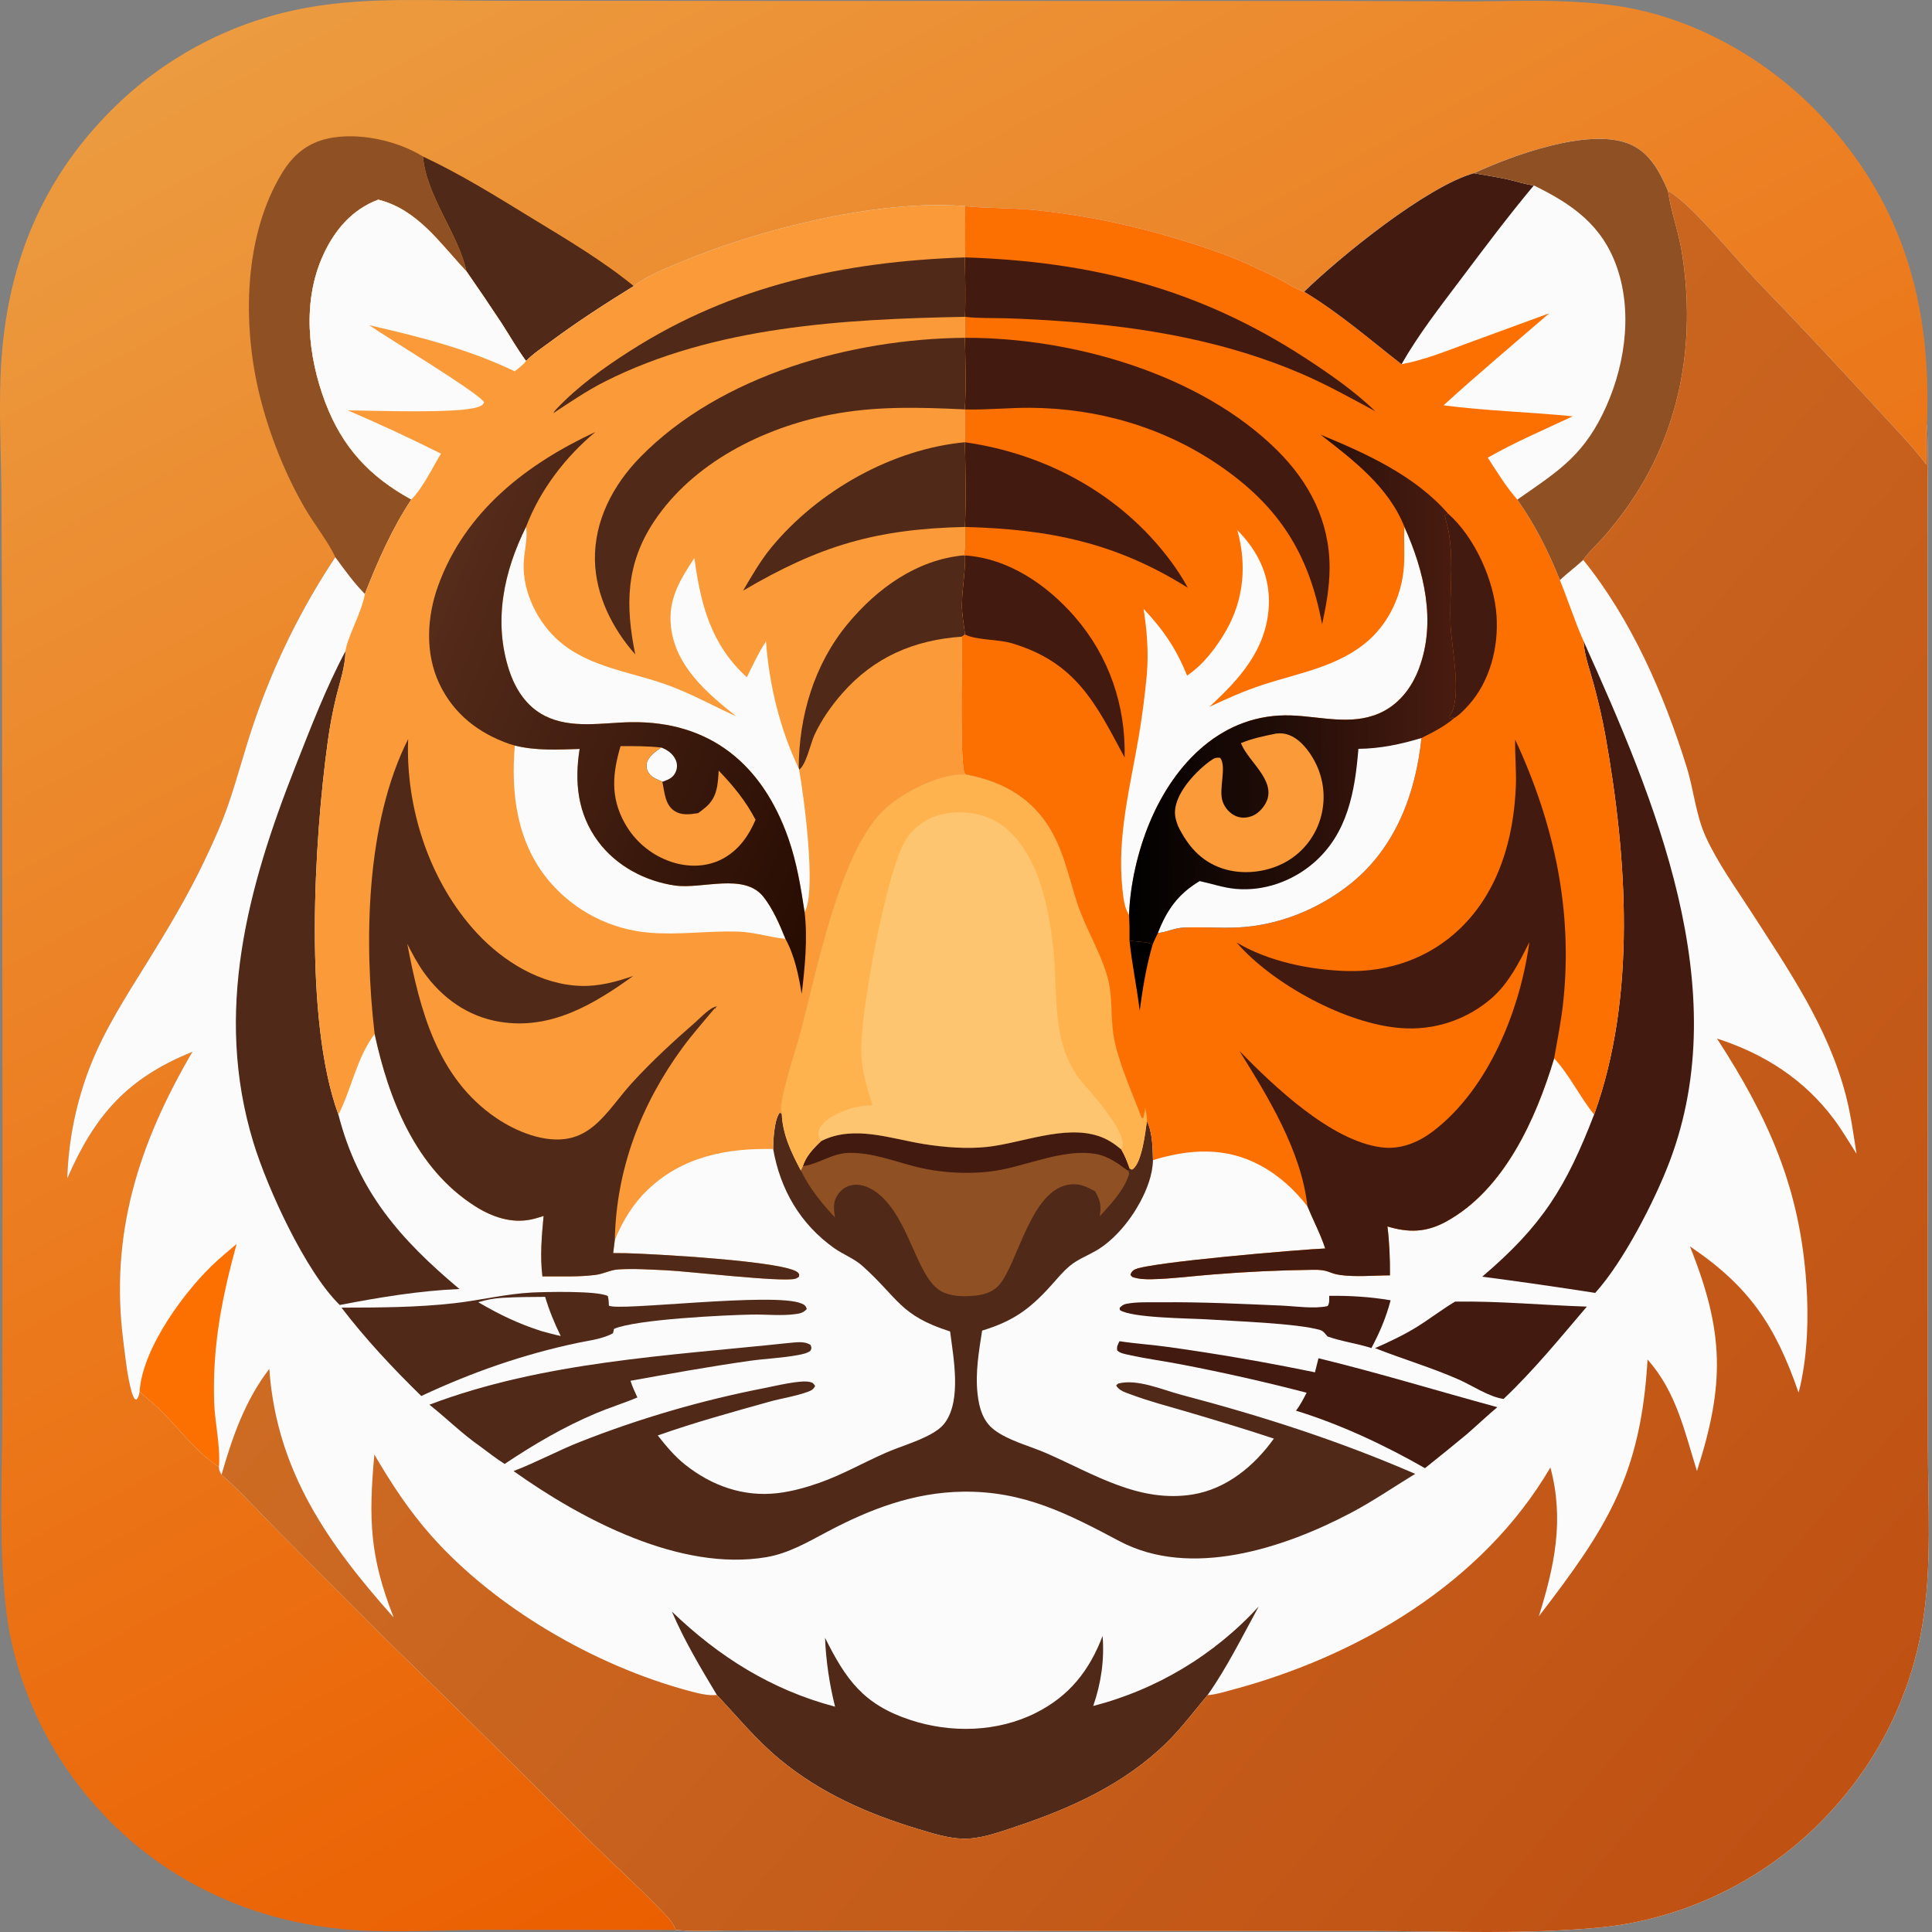 <svg width="96" height="96" viewBox="0 0 96 96" fill="none" xmlns="http://www.w3.org/2000/svg">
<rect x="0" y="0" width="96" height="96" fill="#808080" stroke="none"/>
<path d="M33.579 95.897L23.942 95.889C22.079 95.905 20.203 96 18.341 95.941C13.317 95.779 8.594 93.837 5.129 90.149C4.984 89.996 4.842 89.84 4.702 89.682C4.563 89.524 4.426 89.364 4.292 89.201C4.158 89.038 4.027 88.873 3.898 88.706C3.77 88.539 3.645 88.37 3.522 88.198C3.4 88.026 3.281 87.853 3.164 87.677C3.048 87.501 2.935 87.323 2.824 87.144C2.714 86.964 2.607 86.783 2.503 86.599C2.399 86.416 2.299 86.231 2.201 86.044C2.103 85.857 2.009 85.669 1.918 85.479C1.827 85.288 1.74 85.097 1.655 84.904C1.571 84.71 1.49 84.516 1.412 84.32C1.335 84.124 1.26 83.927 1.19 83.728C1.119 83.53 1.052 83.33 0.988 83.129C0.924 82.928 0.863 82.726 0.807 82.523C0.75 82.321 0.696 82.117 0.646 81.912C0.597 81.707 0.55 81.501 0.508 81.295C-0.116 78.127 0.104 73.708 0.116 70.403L0.124 56.136L0.098 30.603L0.069 24.231C0.043 22.423 -0.039 20.616 0.022 18.807C0.207 13.326 2.046 8.692 6.1 4.928C6.259 4.781 6.421 4.638 6.586 4.497C6.75 4.356 6.917 4.218 7.086 4.083C7.256 3.948 7.427 3.816 7.601 3.687C7.775 3.559 7.952 3.433 8.13 3.31C8.309 3.188 8.489 3.068 8.672 2.952C8.855 2.836 9.039 2.723 9.226 2.613C9.413 2.504 9.601 2.397 9.792 2.294C9.982 2.192 10.175 2.092 10.369 1.996C10.563 1.9 10.758 1.807 10.956 1.718C11.153 1.629 11.352 1.543 11.552 1.461C11.752 1.379 11.954 1.3 12.157 1.225C12.36 1.15 12.565 1.078 12.77 1.011C12.976 0.943 13.183 0.879 13.391 0.818C13.598 0.758 13.807 0.701 14.017 0.648C14.227 0.595 14.438 0.546 14.65 0.5C14.861 0.454 15.074 0.413 15.287 0.375C18.296 -0.165 21.497 0.037 24.546 0.037L38.162 0.045L66.222 0.046L73.23 0.069C74.642 0.066 76.056 0.008 77.468 0.059C78.731 0.105 79.984 0.189 81.225 0.449C84.782 1.194 88.15 3.227 90.607 5.886C94.618 10.229 95.986 15.26 95.75 21.086C95.68 21.745 95.719 22.426 95.726 23.088C94.974 22.098 94.054 21.173 93.216 20.251C91.225 18.079 89.208 15.933 87.163 13.812C86.188 12.786 83.955 10.044 82.88 9.488C82.871 9.465 82.862 9.443 82.852 9.42C82.438 8.467 81.924 7.514 80.894 7.125C78.866 6.36 75.166 7.718 73.242 8.606C70.873 9.278 66.583 12.76 64.804 14.495C64.403 14.387 63.882 14.024 63.495 13.831C62.543 13.358 61.547 12.89 60.544 12.536C57.54 11.478 54.514 10.738 51.34 10.43C50.209 10.32 49.073 10.36 47.94 10.242C43.73 9.889 37.806 11.365 33.906 12.993C33.156 13.306 32.176 13.678 31.538 14.176C31.522 14.188 31.507 14.203 31.492 14.216C30.078 15.089 28.701 15.979 27.364 16.97C26.963 17.267 26.485 17.58 26.139 17.939C25.699 17.346 25.323 16.679 24.921 16.058C24.351 15.194 23.771 14.337 23.18 13.488C21.865 12.103 20.758 10.412 18.797 9.922C17.489 10.411 16.623 11.438 16.054 12.688C15.013 14.976 15.295 17.689 16.161 19.985C17.002 22.215 18.366 23.685 20.441 24.82C19.471 26.284 18.771 27.887 18.129 29.516C17.58 28.957 17.122 28.321 16.66 27.69C16.232 28.335 15.825 28.992 15.44 29.663C15.055 30.335 14.691 31.018 14.351 31.713C14.011 32.408 13.693 33.113 13.399 33.829C13.105 34.545 12.835 35.269 12.588 36.003C12.136 37.326 11.792 38.686 11.334 40.005C10.997 40.975 10.571 41.91 10.128 42.836C9.298 44.573 8.31 46.212 7.297 47.847C6.271 49.502 5.208 51.141 4.49 52.96C4.316 53.405 4.16 53.857 4.025 54.315C3.889 54.774 3.773 55.237 3.677 55.705C3.581 56.174 3.505 56.645 3.449 57.12C3.393 57.595 3.358 58.071 3.344 58.549C4.711 55.404 6.334 53.563 9.563 52.262C6.891 56.829 5.446 61.307 6.128 66.643C6.233 67.463 6.317 68.351 6.537 69.148C6.574 69.282 6.619 69.389 6.686 69.51L6.782 69.545C6.889 69.42 6.903 69.315 6.937 69.159C7.327 69.501 7.742 69.833 8.106 70.203C8.992 71.104 9.802 72.203 10.879 72.89C10.877 73.059 10.927 73.136 11.007 73.279C11.996 74.142 12.883 75.143 13.81 76.075L19.27 81.549C22.631 84.818 25.965 88.114 29.273 91.436C30.381 92.532 31.536 93.574 32.624 94.69C32.958 95.034 33.418 95.437 33.579 95.897Z" fill="url(#paint0_linear_10_56)"/>
<path d="M21.016 7.777C22.886 8.65 24.675 9.768 26.435 10.844C28.164 11.9 29.918 12.933 31.492 14.216C30.078 15.089 28.701 15.979 27.364 16.97C26.963 17.267 26.485 17.58 26.139 17.94C25.699 17.346 25.323 16.679 24.921 16.058C24.351 15.194 23.771 14.337 23.18 13.488C22.791 11.649 21.183 9.744 21.016 7.777Z" fill="#502918"/>
<path d="M16.66 27.69C16.404 27.067 15.605 26.019 15.222 25.373C14.193 23.635 13.38 21.592 12.898 19.63C12.04 16.137 12.094 11.715 14.036 8.563C14.568 7.7 15.268 7.112 16.276 6.887C17.772 6.552 19.731 6.975 21.016 7.777C21.183 9.744 22.791 11.649 23.18 13.488C21.865 12.103 20.758 10.412 18.797 9.922C17.489 10.411 16.623 11.438 16.054 12.688C15.013 14.976 15.295 17.689 16.161 19.985C17.002 22.215 18.366 23.685 20.441 24.82C19.471 26.284 18.771 27.887 18.129 29.516C17.58 28.957 17.122 28.321 16.66 27.69Z" fill="#8F5124"/>
<path d="M73.242 8.606C75.166 7.718 78.866 6.36 80.894 7.126C81.924 7.514 82.438 8.467 82.852 9.42C82.862 9.443 82.871 9.465 82.88 9.488C83.955 10.044 86.188 12.786 87.163 13.812C89.208 15.933 91.225 18.079 93.216 20.252C94.054 21.173 94.974 22.098 95.726 23.088C95.719 22.426 95.68 21.745 95.75 21.086C95.827 22.58 95.782 24.095 95.783 25.591L95.786 33.34L95.79 57.127L95.794 71.63C95.795 74.677 96.022 77.867 95.5 80.876C95.464 81.082 95.424 81.288 95.381 81.493C95.338 81.698 95.291 81.902 95.241 82.105C95.19 82.308 95.136 82.51 95.079 82.712C95.022 82.913 94.961 83.113 94.896 83.312C94.832 83.512 94.764 83.71 94.693 83.907C94.621 84.103 94.546 84.299 94.468 84.493C94.39 84.688 94.309 84.88 94.224 85.072C94.139 85.263 94.051 85.453 93.959 85.641C93.868 85.83 93.773 86.016 93.675 86.201C93.577 86.386 93.475 86.569 93.371 86.751C93.267 86.932 93.159 87.112 93.048 87.29C92.938 87.467 92.824 87.643 92.707 87.817C92.59 87.99 92.47 88.162 92.347 88.332C92.225 88.501 92.099 88.668 91.97 88.834C91.841 88.999 91.71 89.162 91.575 89.322C91.441 89.483 91.304 89.641 91.164 89.797C90.998 89.984 90.828 90.167 90.654 90.347C90.48 90.528 90.303 90.704 90.122 90.877C89.941 91.05 89.756 91.219 89.568 91.384C89.38 91.549 89.189 91.71 88.994 91.867C88.799 92.024 88.601 92.177 88.4 92.326C88.199 92.475 87.995 92.62 87.788 92.76C87.581 92.901 87.371 93.037 87.158 93.169C86.945 93.301 86.73 93.428 86.512 93.551C86.294 93.674 86.074 93.792 85.851 93.906C85.628 94.019 85.403 94.128 85.175 94.233C84.948 94.337 84.718 94.437 84.487 94.532C84.255 94.626 84.022 94.716 83.786 94.802C83.551 94.887 83.314 94.967 83.075 95.042C82.837 95.118 82.597 95.188 82.355 95.253C82.113 95.319 81.871 95.379 81.626 95.434C81.382 95.49 81.137 95.54 80.891 95.585C79.709 95.798 78.517 95.868 77.319 95.927C74.308 96.074 71.233 95.954 68.215 95.952L51.233 95.95L39.27 95.924C38.224 95.918 37.178 95.918 36.131 95.925C35.287 95.933 34.42 95.979 33.579 95.897C33.418 95.437 32.958 95.034 32.624 94.691C31.536 93.574 30.381 92.532 29.273 91.436C25.965 88.114 22.631 84.818 19.27 81.549L13.81 76.075C12.883 75.143 11.996 74.142 11.007 73.279C10.927 73.136 10.877 73.059 10.879 72.89C9.802 72.204 8.992 71.104 8.106 70.203C7.742 69.833 7.327 69.501 6.937 69.159C6.903 69.315 6.889 69.421 6.782 69.545L6.686 69.51C6.619 69.389 6.574 69.282 6.537 69.148C6.317 68.351 6.233 67.463 6.128 66.643C5.446 61.307 6.891 56.829 9.563 52.262C6.334 53.563 4.711 55.404 3.344 58.549C3.358 58.071 3.393 57.595 3.449 57.12C3.505 56.645 3.581 56.174 3.677 55.705C3.773 55.237 3.889 54.774 4.025 54.315C4.16 53.857 4.316 53.405 4.49 52.96C5.208 51.141 6.271 49.502 7.297 47.847C8.31 46.212 9.298 44.573 10.128 42.836C10.571 41.911 10.997 40.976 11.334 40.005C11.792 38.686 12.137 37.326 12.588 36.003C12.835 35.269 13.105 34.545 13.399 33.829C13.693 33.113 14.011 32.408 14.351 31.713C14.692 31.018 15.055 30.335 15.44 29.664C15.825 28.992 16.232 28.335 16.661 27.69C17.122 28.321 17.58 28.957 18.129 29.516C18.771 27.887 19.471 26.284 20.441 24.82C18.366 23.685 17.002 22.215 16.161 19.985C15.295 17.689 15.013 14.976 16.054 12.688C16.623 11.438 17.489 10.411 18.797 9.922C20.758 10.412 21.865 12.103 23.18 13.488C23.771 14.337 24.351 15.194 24.921 16.058C25.323 16.679 25.699 17.346 26.139 17.939C26.485 17.58 26.963 17.267 27.364 16.97C28.701 15.979 30.078 15.089 31.492 14.216C31.507 14.203 31.522 14.188 31.538 14.176C32.176 13.678 33.156 13.306 33.906 12.993C37.806 11.365 43.73 9.889 47.94 10.242C49.073 10.36 50.209 10.32 51.34 10.43C54.514 10.738 57.54 11.478 60.544 12.536C61.547 12.89 62.543 13.358 63.495 13.831C63.882 14.024 64.403 14.387 64.804 14.495C66.583 12.76 70.873 9.278 73.242 8.606Z" fill="#FBFBFB"/>
<path d="M66.047 64.389C67.075 64.377 68.085 64.437 69.099 64.611C68.866 65.485 68.567 66.188 68.145 66.984C67.429 66.754 66.676 66.661 65.961 66.407C65.932 66.371 65.902 66.335 65.872 66.3C65.792 66.208 65.727 66.126 65.605 66.09C64.478 65.752 61.268 65.648 59.935 65.556C59.077 65.506 56.225 65.489 55.647 65.097L55.633 64.988C55.732 64.887 55.816 64.817 55.958 64.788C56.491 64.68 57.149 64.716 57.696 64.71C59.679 64.689 61.676 64.788 63.657 64.873C64.363 64.903 65.287 65.048 65.967 64.899C66.072 64.754 66.045 64.561 66.047 64.389Z" fill="#431A0F"/>
<path d="M11.756 61.813C11.03 64.476 10.557 66.842 10.639 69.632C10.671 70.716 10.96 71.806 10.879 72.89C9.802 72.204 8.992 71.104 8.106 70.203C7.742 69.833 7.327 69.501 6.937 69.159C7.06 66.983 9.247 64.029 10.814 62.622C11.124 62.348 11.438 62.078 11.756 61.813Z" fill="#FC6F01"/>
<path d="M72.3 64.677C74.477 64.642 76.674 64.854 78.85 64.925C77.504 66.502 76.224 68.079 74.714 69.511C73.994 69.419 73.143 68.837 72.467 68.541C71.109 67.945 69.699 67.532 68.324 66.988C69.038 66.675 69.753 66.338 70.415 65.927C71.055 65.528 71.653 65.064 72.3 64.677Z" fill="#431A0F"/>
<path d="M39.171 66.734C39.529 66.708 39.969 66.617 40.28 66.834C40.328 66.985 40.338 66.978 40.27 67.119C40.098 67.247 39.889 67.286 39.683 67.326C38.882 67.48 38.047 67.506 37.238 67.621C35.273 67.901 33.284 68.259 31.329 68.61C31.418 68.896 31.548 69.166 31.671 69.439C31.004 69.721 30.306 69.934 29.637 70.216C28.008 70.902 26.543 71.763 25.074 72.743C24.646 72.472 24.242 72.151 23.834 71.852C22.943 71.228 22.187 70.471 21.338 69.799C26.98 67.659 33.222 67.366 39.171 66.734Z" fill="#502918"/>
<path d="M55.627 66.644C56.436 66.769 57.268 66.819 58.082 66.935C60.514 67.275 62.933 67.693 65.339 68.19L65.515 67.491C68.502 68.215 71.437 69.118 74.402 69.922C73.885 70.354 73.398 70.821 72.889 71.262C72.2 71.833 71.505 72.397 70.805 72.953C68.821 71.814 66.585 70.767 64.396 70.096C64.61 69.82 64.763 69.512 64.925 69.204C62.87 68.669 60.799 68.202 58.714 67.801C57.843 67.63 56.953 67.519 56.087 67.323C55.89 67.279 55.663 67.247 55.513 67.102C55.484 66.897 55.541 66.829 55.627 66.644Z" fill="#431A0F"/>
<path d="M26.411 64.226C27.108 64.192 29.691 64.129 30.204 64.4C30.232 64.517 30.246 64.622 30.25 64.741L30.254 64.873C30.64 65.175 38.512 64.183 39.838 64.775C39.987 64.841 40.04 64.891 40.09 65.043C39.93 65.225 39.766 65.265 39.528 65.297C38.835 65.393 38.072 65.308 37.37 65.32C36.027 65.344 31.587 65.557 30.507 66.032L30.461 66.247C29.956 66.529 29.277 66.608 28.713 66.725C26.001 67.297 23.438 68.191 20.933 69.367C19.5 67.963 18.19 66.569 16.968 64.976C18.844 64.973 20.722 64.967 22.589 64.755C23.874 64.609 25.114 64.295 26.411 64.226Z" fill="#502918"/>
<path d="M24.958 64.489C25.668 64.447 26.377 64.444 27.088 64.44C27.291 65.123 27.547 65.743 27.861 66.384C27.545 66.32 27.233 66.229 26.922 66.147C25.768 65.781 24.804 65.316 23.764 64.706C24.17 64.584 24.536 64.513 24.958 64.489Z" fill="#FBFBFB"/>
<path d="M78.686 31.857C82.219 39.714 86.232 49.107 82.959 57.724C82.213 59.687 80.665 62.698 79.265 64.244C77.396 63.952 75.525 63.683 73.65 63.437C76.63 60.906 77.818 58.991 79.211 55.378C81.325 49.528 80.848 42.623 79.782 36.614C79.627 35.742 79.421 34.861 79.192 34.006C79.011 33.332 78.738 32.614 78.689 31.917C78.688 31.897 78.687 31.877 78.686 31.857Z" fill="#431A0F"/>
<path d="M17.163 32.362C17.164 33.128 16.869 33.935 16.692 34.678C16.525 35.38 16.388 36.108 16.29 36.822C15.607 41.781 15.077 50.647 16.815 55.386C17.802 59.214 19.877 61.572 22.828 64.05C20.824 64.136 18.847 64.466 16.881 64.844C15.188 63.194 13.291 59.065 12.588 56.758C10.62 50.299 12.293 44.124 14.693 38.048C15.447 36.139 16.199 34.175 17.163 32.362Z" fill="#502918"/>
<path d="M54.322 84.769C54.519 84.718 54.714 84.663 54.908 84.606C55.103 84.548 55.296 84.487 55.488 84.422C55.68 84.357 55.871 84.289 56.061 84.217C56.251 84.146 56.439 84.071 56.626 83.992C56.813 83.914 56.998 83.832 57.182 83.747C57.366 83.662 57.549 83.573 57.73 83.482C57.91 83.39 58.09 83.295 58.267 83.197C58.444 83.099 58.62 82.997 58.794 82.893C58.968 82.788 59.139 82.681 59.309 82.57C59.479 82.46 59.647 82.346 59.813 82.229C59.979 82.112 60.142 81.993 60.304 81.87C60.465 81.747 60.624 81.622 60.781 81.494C60.938 81.365 61.093 81.234 61.245 81.1C61.398 80.966 61.547 80.83 61.694 80.69C61.842 80.551 61.987 80.409 62.129 80.264C62.271 80.12 62.41 79.973 62.547 79.823C61.734 81.302 60.979 82.847 60.004 84.229C59.325 85.032 58.716 85.862 57.96 86.602C55.858 88.657 53.194 89.862 50.442 90.776C49.609 91.053 48.701 91.392 47.812 91.362C47.081 91.337 46.343 91.1 45.648 90.891C43.134 90.135 40.773 89.102 38.733 87.409C37.567 86.443 36.651 85.317 35.62 84.221C34.81 82.868 34.008 81.533 33.387 80.081C35.725 82.329 38.343 83.973 41.494 84.804C41.21 83.665 41.046 82.556 40.995 81.381C42.038 83.463 42.901 84.692 45.225 85.461C47.241 86.128 49.557 86.076 51.471 85.112C53.139 84.272 54.133 83.007 54.788 81.289C54.88 82.491 54.715 83.629 54.322 84.769Z" fill="#502918"/>
<path d="M38.847 55.356C38.85 55.335 38.857 55.314 38.855 55.293C38.829 55.08 38.815 55.375 38.813 55.085C38.807 54.346 39.527 52.203 39.761 51.339C40.554 48.404 41.724 42.168 44.036 40.137C44.965 39.321 46.738 38.411 48.003 38.483C49.656 38.8 51.058 39.503 52.017 40.93C52.818 42.12 53.082 43.498 53.513 44.838C53.924 46.114 54.668 47.265 55.032 48.554C55.311 49.544 55.167 50.554 55.347 51.547C55.577 52.809 56.271 54.329 56.727 55.547L56.81 55.555C56.851 55.393 56.88 55.231 56.909 55.067C56.939 55.251 57.011 55.52 56.988 55.701C57.268 56.254 57.273 57.034 57.291 57.645C57.271 58.375 56.996 59.091 56.654 59.729C56.163 60.646 55.362 61.629 54.449 62.154C54.015 62.404 53.547 62.578 53.158 62.901C52.806 63.193 52.505 63.569 52.199 63.907C51.145 65.073 50.314 65.655 48.801 66.117C48.639 67.149 48.456 68.221 48.575 69.267C48.651 69.945 48.831 70.612 49.397 71.044C50.114 71.59 51.159 71.845 51.989 72.207C54.332 73.228 56.592 74.698 59.272 74.258C60.956 73.981 62.33 72.837 63.298 71.483C61.837 70.996 60.352 70.555 58.876 70.119C57.991 69.858 57.089 69.626 56.224 69.301C55.964 69.203 55.581 69.099 55.462 68.835L55.566 68.747C56.517 68.5 57.779 69.066 58.703 69.309C62.736 70.372 66.489 71.575 70.321 73.235C69.252 73.889 68.218 74.599 67.108 75.183C63.782 76.934 59.162 78.451 55.629 76.58C53.059 75.218 50.869 74.079 47.845 74.121C45.404 74.154 43.226 74.988 41.102 76.114C40.127 76.632 39.175 77.19 38.071 77.376C33.8 78.097 28.921 75.516 25.518 73.097C26.631 72.672 27.69 72.096 28.799 71.655C30.291 71.066 31.807 70.547 33.347 70.098C34.887 69.649 36.444 69.272 38.019 68.966C38.538 68.863 39.752 68.569 40.216 68.664C40.392 68.7 40.41 68.732 40.505 68.87C40.409 69.049 40.31 69.096 40.121 69.165C39.511 69.387 38.84 69.478 38.212 69.655C36.357 70.176 34.501 70.683 32.684 71.328C33.108 71.861 33.515 72.359 34.052 72.784C35.371 73.83 36.943 74.39 38.631 74.194C39.351 74.11 40.049 73.914 40.731 73.674C41.858 73.276 42.894 72.68 43.986 72.201C44.72 71.879 45.528 71.657 46.231 71.275C46.499 71.129 46.772 70.945 46.954 70.696C47.786 69.56 47.374 67.456 47.21 66.159C44.701 65.363 44.643 64.503 42.843 62.894C42.443 62.536 41.895 62.334 41.455 62.023C39.767 60.827 38.77 59.11 38.419 57.093C38.419 57.073 38.419 57.053 38.419 57.032C38.42 56.635 38.481 55.558 38.759 55.277L38.847 55.356Z" fill="#502918"/>
<path d="M40.799 56.702L40.876 56.664C42.467 55.904 44.267 56.583 45.898 56.846C46.905 57.009 48.06 57.1 49.074 56.986C50.783 56.794 52.899 55.885 54.593 56.452C55.029 56.598 55.372 56.827 55.719 57.12C55.899 57.422 56.014 57.735 56.134 58.063L56.074 58.184L56.107 58.332C55.852 59.154 55.212 59.807 54.651 60.434C54.722 59.889 54.682 59.665 54.415 59.191C54.01 58.978 53.675 58.805 53.2 58.852C51.217 59.047 50.594 62.769 49.644 63.853C49.313 64.23 48.83 64.351 48.348 64.39C47.818 64.432 47.214 64.421 46.743 64.147C45.535 63.442 45.201 60.581 43.653 59.324C43.305 59.041 42.854 58.818 42.394 58.878C42.092 58.917 41.834 59.076 41.656 59.323C41.373 59.718 41.425 60.041 41.487 60.492C40.789 59.736 40.256 59.089 39.794 58.161L39.891 57.95C40.048 57.449 40.425 57.053 40.799 56.702Z" fill="#8F5124"/>
<path d="M40.799 56.702L40.876 56.664C42.467 55.904 44.267 56.583 45.898 56.846C46.905 57.009 48.06 57.1 49.074 56.986C50.783 56.794 52.899 55.885 54.593 56.452C55.029 56.598 55.372 56.827 55.719 57.12C55.899 57.422 56.014 57.735 56.134 58.063L56.074 58.184C55.896 58.082 55.736 57.939 55.564 57.826C55.224 57.605 54.845 57.405 54.443 57.337C52.941 57.085 51.258 57.825 49.794 58.115C49.181 58.237 48.564 58.284 47.939 58.279C47.111 58.271 46.256 58.168 45.453 57.961C44.386 57.686 43.326 57.269 42.208 57.286C41.366 57.298 40.776 57.785 39.999 57.931C39.963 57.938 39.927 57.944 39.891 57.95C40.048 57.449 40.425 57.053 40.799 56.702Z" fill="#431A0F"/>
<path d="M38.847 55.356C38.85 55.335 38.857 55.314 38.855 55.293C38.829 55.08 38.815 55.375 38.813 55.085C38.807 54.346 39.527 52.203 39.761 51.339C40.554 48.404 41.724 42.168 44.035 40.137C44.965 39.321 46.738 38.411 48.003 38.483C49.656 38.8 51.058 39.503 52.017 40.93C52.818 42.12 53.082 43.498 53.513 44.838C53.924 46.114 54.668 47.265 55.032 48.554C55.311 49.544 55.167 50.554 55.347 51.547C55.577 52.809 56.271 54.329 56.727 55.547L56.81 55.555C56.851 55.393 56.88 55.231 56.909 55.067C56.939 55.251 57.011 55.52 56.988 55.701C56.919 56.247 56.742 57.736 56.299 58.085C56.283 58.097 56.264 58.105 56.247 58.116L56.134 58.063C56.014 57.735 55.899 57.422 55.719 57.12C55.372 56.827 55.029 56.598 54.593 56.452C52.899 55.885 50.783 56.794 49.074 56.986C48.06 57.1 46.905 57.009 45.898 56.846C44.267 56.583 42.467 55.904 40.876 56.664L40.799 56.702C40.425 57.053 40.048 57.449 39.891 57.95L39.794 58.161C39.327 57.29 38.883 56.36 38.847 55.356Z" fill="#FEC570"/>
<path d="M38.847 55.356C38.85 55.335 38.857 55.314 38.855 55.293C38.829 55.08 38.815 55.375 38.813 55.085C38.807 54.346 39.527 52.203 39.761 51.339C40.554 48.404 41.724 42.168 44.035 40.137C44.965 39.321 46.738 38.411 48.003 38.483C49.656 38.8 51.058 39.503 52.017 40.93C52.818 42.12 53.082 43.498 53.513 44.838C53.924 46.114 54.668 47.265 55.032 48.554C55.311 49.544 55.167 50.554 55.347 51.547C55.577 52.809 56.271 54.329 56.727 55.547L56.81 55.555C56.851 55.393 56.88 55.231 56.909 55.067C56.939 55.251 57.011 55.52 56.988 55.701C56.919 56.247 56.742 57.736 56.299 58.085C56.283 58.097 56.264 58.105 56.247 58.116L56.134 58.063C56.014 57.735 55.899 57.422 55.719 57.12C56.173 56.34 54.1 54.213 53.609 53.571C53.411 53.312 53.254 53.035 53.115 52.741C52.386 51.199 52.515 49.45 52.394 47.791C52.321 46.779 52.181 45.76 51.943 44.774C51.598 43.342 50.872 41.628 49.544 40.846C48.7 40.348 47.553 40.235 46.619 40.514C45.899 40.73 45.261 41.229 44.909 41.899C43.993 43.64 42.729 50.363 42.793 52.34C42.822 53.226 43.092 54.071 43.351 54.911C42.657 54.94 41.992 55.107 41.388 55.458C41.114 55.617 40.735 55.89 40.678 56.229C40.643 56.441 40.691 56.524 40.799 56.702C40.425 57.053 40.048 57.449 39.891 57.95L39.794 58.161C39.327 57.29 38.883 56.36 38.847 55.356Z" fill="#FEB34E"/>
<path d="M18.797 9.922C20.758 10.412 21.865 12.103 23.18 13.488C23.771 14.337 24.351 15.194 24.921 16.058C25.323 16.679 25.699 17.346 26.139 17.939C26.485 17.58 26.963 17.267 27.364 16.97C28.701 15.979 30.078 15.089 31.492 14.216C31.507 14.203 31.522 14.188 31.538 14.176C32.176 13.678 33.156 13.306 33.906 12.993C37.806 11.365 43.73 9.889 47.94 10.242C47.942 11.089 47.919 11.944 47.946 12.79C47.957 13.77 47.994 14.766 47.95 15.743L47.945 16.786C47.973 17.955 48.021 19.177 47.941 20.343L47.945 21.975C47.978 23.364 48.018 24.797 47.947 26.184C47.948 26.644 47.987 27.145 47.891 27.594L47.955 27.6C47.974 28.424 47.813 29.206 47.8 30.019C47.792 30.511 47.89 31 47.951 31.486C47.953 31.501 47.95 31.515 47.949 31.53L47.806 31.634C47.816 32.472 47.682 38.135 47.945 38.437C47.961 38.455 47.983 38.468 48.003 38.483C46.738 38.411 44.965 39.321 44.035 40.137C41.724 42.168 40.554 48.404 39.761 51.339C39.527 52.203 38.807 54.346 38.813 55.085C38.815 55.375 38.829 55.08 38.855 55.293C38.857 55.314 38.85 55.335 38.847 55.356L38.759 55.277C38.481 55.558 38.42 56.635 38.419 57.032C38.419 57.053 38.419 57.073 38.419 57.093C36.098 57.046 33.9 57.471 32.173 59.13C31.447 59.829 30.924 60.689 30.549 61.62L30.468 62.265C30.686 62.264 30.903 62.266 31.12 62.271C32.281 62.297 39.172 62.665 39.659 63.247C39.733 63.337 39.71 63.314 39.701 63.438C39.637 63.488 39.578 63.525 39.498 63.544C38.801 63.712 34.187 63.17 33.129 63.121C32.338 63.085 31.504 63.027 30.715 63.077C30.336 63.101 29.988 63.297 29.608 63.347C28.746 63.461 27.824 63.415 26.953 63.424C26.829 62.41 26.918 61.433 27.011 60.421C26.817 60.481 26.619 60.546 26.42 60.589C25.41 60.81 24.434 60.464 23.59 59.925C20.66 58.054 19.318 54.634 18.616 51.378C17.726 52.547 17.475 54.097 16.815 55.386C15.077 50.647 15.607 41.781 16.29 36.822C16.388 36.108 16.525 35.38 16.692 34.678C16.869 33.935 17.164 33.128 17.163 32.362C17.276 31.602 17.966 30.468 18.129 29.516C18.771 27.887 19.471 26.284 20.441 24.82C18.366 23.685 17.002 22.215 16.161 19.985C15.295 17.689 15.013 14.976 16.054 12.688C16.623 11.438 17.489 10.411 18.797 9.922Z" fill="#FA9A38"/>
<path d="M47.891 27.594L47.955 27.6C47.974 28.424 47.813 29.206 47.8 30.019C47.792 30.511 47.89 31 47.951 31.486C47.953 31.501 47.95 31.515 47.949 31.53L47.806 31.634C45.42 31.799 43.431 32.647 41.84 34.464C41.299 35.081 40.81 35.782 40.465 36.528C40.289 36.907 40.042 38.049 39.708 38.237L39.689 38.182C39.693 35.593 40.453 33.017 42.117 31.006C43.58 29.237 45.557 27.809 47.891 27.594Z" fill="#502918"/>
<path d="M36.922 29.35C37.364 28.602 37.778 27.871 38.333 27.197C40.639 24.399 44.317 22.315 47.945 21.975C47.978 23.364 48.018 24.796 47.947 26.184C43.528 26.284 40.728 27.111 36.922 29.35Z" fill="#502918"/>
<path d="M47.946 12.79C47.957 13.77 47.994 14.766 47.95 15.743C41.954 15.855 35.494 16.206 30.037 18.969C29.151 19.417 28.325 19.986 27.495 20.529C27.535 20.456 27.576 20.398 27.634 20.337C28.712 19.2 29.983 18.283 31.299 17.442C36.409 14.174 41.956 12.996 47.946 12.79Z" fill="#502918"/>
<path d="M25.58 37.046C26.641 37.309 27.72 37.249 28.802 37.215C28.541 38.859 28.697 40.422 29.712 41.8C30.612 43.021 32.051 43.788 33.54 44C34.889 44.193 36.976 43.354 37.933 44.561C38.402 45.153 38.748 45.953 39.028 46.651C38.228 46.571 37.473 46.314 36.661 46.29C35.205 46.247 33.746 46.466 32.289 46.347C32.169 46.337 32.05 46.325 31.93 46.309C31.811 46.294 31.692 46.276 31.574 46.254C31.456 46.233 31.338 46.209 31.221 46.182C31.103 46.155 30.987 46.125 30.871 46.092C30.756 46.059 30.641 46.023 30.527 45.985C30.413 45.946 30.3 45.905 30.188 45.861C30.076 45.817 29.965 45.77 29.855 45.721C29.746 45.671 29.638 45.619 29.531 45.564C29.424 45.509 29.318 45.451 29.214 45.391C29.11 45.331 29.007 45.269 28.906 45.203C28.805 45.138 28.705 45.071 28.608 45C28.51 44.93 28.414 44.858 28.32 44.783C28.226 44.708 28.133 44.631 28.043 44.552C27.953 44.472 27.864 44.391 27.778 44.307C27.691 44.223 27.607 44.137 27.525 44.049C27.443 43.961 27.363 43.872 27.285 43.78C25.684 41.875 25.379 39.448 25.58 37.046Z" fill="#FBFBFB"/>
<path d="M31.566 32.517C30.429 31.238 29.598 29.578 29.562 27.845C29.522 25.882 30.463 24.096 31.811 22.718C35.816 18.623 42.34 16.83 47.945 16.786C47.973 17.955 48.021 19.177 47.941 20.343C45.68 20.236 43.486 20.169 41.248 20.608C37.897 21.265 34.431 23.004 32.499 25.911C31.09 28.032 31.07 30.098 31.566 32.517Z" fill="#502918"/>
<path d="M26.14 26.175C26.145 26.217 26.15 26.259 26.155 26.301C26.21 26.851 26.035 27.46 26.02 28.018C25.98 29.453 26.73 30.962 27.812 31.884C29.369 33.212 31.482 33.394 33.33 34.098C34.455 34.526 35.495 35.102 36.587 35.596C35.133 34.443 33.564 33.111 33.34 31.149C33.184 29.786 33.791 28.807 34.503 27.728C34.817 30.038 35.32 32.019 37.109 33.652C37.408 33.055 37.692 32.423 38.063 31.868C38.214 34.01 38.755 36.235 39.689 38.182L39.708 38.237C39.931 39.493 40.59 44.299 39.98 45.319C39.79 44.079 39.592 42.859 39.176 41.669C37.898 38.01 35.312 35.823 31.353 35.885C29.948 35.907 28.387 36.235 27.074 35.571C26.158 35.108 25.608 34.247 25.297 33.3C24.505 30.878 25.032 28.395 26.14 26.175Z" fill="#FBFBFB"/>
<path d="M18.797 9.922C20.758 10.412 21.865 12.103 23.18 13.488C23.771 14.337 24.351 15.194 24.921 16.058C25.323 16.679 25.699 17.346 26.139 17.939C25.979 18.144 25.778 18.292 25.575 18.451C23.275 17.344 20.824 16.726 18.347 16.159C19.206 16.759 23.794 19.524 24.056 19.989C23.979 20.143 23.903 20.174 23.744 20.227C22.747 20.561 18.607 20.402 17.276 20.389C18.85 21.061 20.383 21.775 21.912 22.541C21.481 23.254 21.021 24.226 20.441 24.82C18.366 23.685 17.002 22.215 16.161 19.985C15.295 17.689 15.013 14.976 16.054 12.688C16.623 11.438 17.489 10.411 18.797 9.922Z" fill="#FBFBFB"/>
<path d="M29.588 21.462C28.09 22.708 26.835 24.348 26.14 26.175C25.032 28.395 24.505 30.878 25.297 33.3C25.608 34.247 26.158 35.108 27.074 35.571C28.387 36.235 29.948 35.907 31.353 35.885C35.312 35.823 37.898 38.01 39.177 41.669C39.592 42.859 39.79 44.079 39.98 45.319C40.139 46.621 39.993 48.084 39.837 49.384C39.678 48.447 39.488 47.493 39.028 46.651C38.748 45.953 38.402 45.153 37.933 44.561C36.976 43.354 34.889 44.193 33.54 44.001C32.051 43.788 30.612 43.021 29.712 41.8C28.697 40.423 28.541 38.859 28.802 37.215C27.72 37.249 26.641 37.309 25.58 37.046C25.492 37.023 25.409 36.999 25.323 36.97C23.784 36.437 22.547 35.479 21.839 33.992C21.11 32.462 21.208 30.648 21.778 29.085C23.121 25.402 26.157 23.061 29.588 21.462Z" fill="url(#paint1_linear_10_56)"/>
<path d="M32.856 37.144C33.162 37.263 33.439 37.451 33.576 37.762C33.586 37.785 33.595 37.809 33.603 37.833C33.611 37.857 33.617 37.881 33.622 37.906C33.627 37.93 33.631 37.955 33.634 37.98C33.637 38.005 33.638 38.03 33.638 38.055C33.638 38.08 33.637 38.105 33.635 38.13C33.632 38.155 33.628 38.18 33.623 38.205C33.618 38.23 33.612 38.254 33.605 38.278C33.597 38.302 33.588 38.325 33.578 38.348C33.46 38.626 33.252 38.725 32.981 38.822C32.958 38.831 32.934 38.839 32.911 38.847C32.861 38.823 32.811 38.799 32.76 38.776C32.565 38.689 32.402 38.627 32.266 38.452C32.151 38.303 32.103 38.149 32.131 37.96C32.185 37.595 32.58 37.336 32.856 37.144Z" fill="#FBFBFB"/>
<path d="M30.835 37.074C31.511 37.071 32.183 37.071 32.856 37.144C32.58 37.336 32.185 37.595 32.131 37.96C32.103 38.15 32.151 38.303 32.266 38.452C32.402 38.627 32.565 38.689 32.76 38.776C32.811 38.799 32.861 38.823 32.911 38.847C33.021 39.335 33.033 39.955 33.486 40.276C33.849 40.533 34.28 40.468 34.69 40.404C34.831 40.305 34.967 40.198 35.097 40.084C35.645 39.599 35.669 38.97 35.712 38.291C36.432 39.04 37.061 39.806 37.543 40.733C37.216 41.502 36.75 42.178 36.016 42.612C35.263 43.057 34.372 43.112 33.538 42.882C33.472 42.864 33.407 42.843 33.341 42.821C33.276 42.799 33.212 42.775 33.148 42.75C33.084 42.725 33.021 42.698 32.958 42.669C32.896 42.641 32.834 42.611 32.773 42.58C32.712 42.548 32.651 42.515 32.592 42.481C32.532 42.446 32.474 42.41 32.416 42.373C32.358 42.335 32.302 42.297 32.246 42.256C32.19 42.216 32.136 42.175 32.082 42.132C32.028 42.089 31.976 42.045 31.924 41.999C31.873 41.954 31.822 41.907 31.773 41.859C31.724 41.811 31.676 41.762 31.629 41.711C31.582 41.661 31.537 41.609 31.493 41.557C31.449 41.504 31.406 41.45 31.364 41.396C31.323 41.341 31.283 41.285 31.244 41.228C31.205 41.172 31.168 41.114 31.132 41.055C31.096 40.997 31.062 40.937 31.029 40.877C30.328 39.604 30.436 38.421 30.835 37.074Z" fill="#FA9A38"/>
<path d="M20.281 36.723C20.146 40.154 21.346 43.836 23.705 46.372C25.023 47.789 26.874 48.924 28.852 48.989C29.763 49.019 30.61 48.789 31.463 48.495C29.492 49.919 27.353 51.191 24.822 50.771C23.247 50.509 21.962 49.591 21.047 48.299C20.736 47.86 20.481 47.38 20.238 46.901C20.863 50.181 21.724 53.561 24.656 55.552C25.647 56.225 27.086 56.821 28.301 56.558C28.773 56.456 29.185 56.224 29.551 55.911C30.236 55.325 30.774 54.5 31.384 53.831C32.377 52.741 33.463 51.744 34.573 50.776C34.84 50.543 35.284 50.046 35.639 50.002L35.585 50.036L35.535 50.15L35.533 50.078C34.99 50.732 34.42 51.368 33.916 52.055C31.848 54.878 30.617 58.106 30.549 61.62L30.468 62.265C30.686 62.264 30.903 62.266 31.12 62.271C32.281 62.297 39.172 62.664 39.659 63.247C39.733 63.337 39.71 63.314 39.701 63.438C39.637 63.488 39.578 63.525 39.498 63.544C38.801 63.712 34.187 63.17 33.129 63.121C32.338 63.085 31.504 63.027 30.715 63.077C30.336 63.101 29.988 63.297 29.608 63.347C28.746 63.461 27.824 63.415 26.953 63.424C26.829 62.41 26.918 61.433 27.011 60.421C26.817 60.481 26.619 60.546 26.42 60.589C25.41 60.81 24.434 60.464 23.59 59.925C20.66 58.054 19.318 54.634 18.616 51.378C18.083 46.818 18.172 40.899 20.281 36.723Z" fill="#502918"/>
<path d="M73.242 8.606C75.166 7.718 78.866 6.36 80.894 7.126C81.924 7.514 82.438 8.467 82.852 9.42C82.862 9.443 82.871 9.465 82.88 9.488L82.889 9.546C83.048 10.562 83.415 11.542 83.577 12.564C84.288 17.059 83.497 21.513 80.815 25.255C80.45 25.768 80.059 26.261 79.641 26.732C79.325 27.084 78.936 27.434 78.669 27.82C78.295 28.171 77.877 28.472 77.508 28.825C77.919 29.827 78.247 30.869 78.686 31.857C78.687 31.877 78.688 31.897 78.689 31.917C78.738 32.614 79.011 33.332 79.192 34.006C79.421 34.861 79.627 35.742 79.782 36.614C80.848 42.623 81.325 49.528 79.211 55.378C78.49 54.494 78.002 53.429 77.225 52.588C76.316 55.605 74.741 59.133 71.836 60.712C70.862 61.241 69.988 61.258 68.941 60.941C69.041 61.75 69.07 62.558 69.065 63.372C68.275 63.373 67.343 63.465 66.569 63.35C66.01 63.267 66.033 63.08 65.243 63.095C63.587 63.115 61.934 63.192 60.284 63.326C59.268 63.403 58.245 63.544 57.228 63.564C56.896 63.57 56.588 63.56 56.27 63.453L56.171 63.35C56.217 63.216 56.257 63.149 56.388 63.081C57.072 62.724 64.694 62.081 65.85 62.037C65.611 61.31 65.257 60.647 64.967 59.943C64.298 59.092 63.55 58.399 62.588 57.889C60.88 56.981 59.099 57.093 57.291 57.645C57.273 57.034 57.268 56.254 56.988 55.701C57.011 55.52 56.939 55.251 56.909 55.067C56.88 55.231 56.851 55.393 56.81 55.555L56.727 55.547C56.271 54.329 55.577 52.809 55.347 51.547C55.167 50.554 55.311 49.544 55.032 48.554C54.668 47.265 53.924 46.114 53.513 44.838C53.082 43.498 52.818 42.12 52.017 40.93C51.058 39.503 49.656 38.8 48.003 38.483C47.983 38.468 47.961 38.455 47.945 38.437C47.682 38.135 47.816 32.472 47.806 31.634L47.949 31.53C47.95 31.515 47.953 31.501 47.951 31.486C47.89 31 47.792 30.511 47.8 30.019C47.813 29.206 47.974 28.424 47.955 27.6L47.891 27.594C47.987 27.145 47.948 26.644 47.947 26.184C48.018 24.797 47.978 23.364 47.945 21.975L47.941 20.343C48.021 19.177 47.973 17.955 47.945 16.786L47.95 15.743C47.994 14.766 47.957 13.77 47.946 12.79C47.919 11.944 47.942 11.089 47.94 10.242C49.073 10.36 50.209 10.32 51.34 10.43C54.514 10.738 57.54 11.478 60.544 12.536C61.547 12.89 62.543 13.358 63.495 13.831C63.882 14.024 64.403 14.387 64.804 14.495C66.583 12.76 70.873 9.278 73.242 8.606Z" fill="#FC6F01"/>
<path d="M56.125 46.737C56.411 46.799 57.062 46.782 57.271 46.939C56.953 48.031 56.783 49.096 56.63 50.219C56.493 49.054 56.244 47.902 56.125 46.737Z" fill="black"/>
<path d="M71.951 25.519C73.285 26.692 74.253 28.856 74.364 30.621C74.463 32.177 74.033 33.862 72.973 35.038C72.773 35.261 72.514 35.533 72.255 35.683L72.198 35.649L72.002 35.716L71.998 35.599C72.032 35.556 72.092 35.491 72.12 35.438C72.627 34.473 72.122 32.118 72.079 31.066C72.02 29.588 72.227 28.093 72.016 26.614C71.967 26.278 71.863 25.949 71.791 25.616L71.951 25.519Z" fill="#431A0F"/>
<path d="M47.955 27.6C50.109 27.747 52.02 29.057 53.401 30.644C55.109 32.608 55.943 35.053 55.882 37.644C54.44 34.934 53.46 32.917 50.288 31.966C49.586 31.755 48.554 31.821 47.949 31.53C47.95 31.515 47.953 31.5 47.951 31.486C47.89 31 47.792 30.511 47.8 30.019C47.813 29.206 47.974 28.424 47.955 27.6Z" fill="#431A0F"/>
<path d="M47.945 21.975C51.973 22.549 55.691 24.556 58.15 27.851C58.474 28.282 58.766 28.734 59.024 29.207C55.415 26.945 52.123 26.297 47.947 26.184C48.018 24.796 47.978 23.364 47.945 21.975Z" fill="#431A0F"/>
<path d="M47.946 12.79C54.223 12.991 59.546 14.332 64.859 17.79C66.059 18.572 67.309 19.438 68.34 20.437C67.133 19.783 65.924 19.109 64.661 18.566C60.941 16.965 56.899 16.257 52.88 15.97C51.934 15.898 50.988 15.847 50.041 15.816C49.353 15.796 48.632 15.824 47.95 15.743C47.994 14.766 47.957 13.77 47.946 12.79Z" fill="#431A0F"/>
<path d="M47.945 16.786C53.256 16.762 59.628 18.574 63.462 22.376C65.07 23.969 66.071 25.919 66.066 28.212C66.064 29.173 65.9 30.087 65.694 31.022C65.043 27.514 63.556 25.157 60.587 23.126C57.807 21.225 54.548 20.283 51.19 20.263C50.105 20.257 49.026 20.375 47.941 20.343C48.021 19.177 47.973 17.955 47.945 16.786Z" fill="#431A0F"/>
<path d="M69.785 26.181C70.765 28.366 71.381 30.892 70.508 33.221C70.145 34.188 69.491 35.033 68.522 35.451C67.123 36.055 65.617 35.602 64.164 35.55C60.75 35.427 58.35 37.922 57.119 40.888C56.539 42.286 56.155 43.943 56.101 45.462C55.863 45.102 55.817 44.593 55.772 44.169C55.494 41.564 56.165 39.077 56.595 36.535C56.761 35.533 56.891 34.527 56.985 33.516C57.078 32.406 56.994 31.348 56.823 30.253C57.801 31.287 58.452 32.242 58.985 33.569C59.777 33.047 60.444 32.169 60.913 31.355C61.811 29.793 61.958 28.068 61.483 26.343C61.55 26.41 61.615 26.478 61.679 26.549C62.592 27.546 63.112 28.731 63.047 30.098C62.943 32.258 61.599 33.74 60.087 35.127C60.947 34.72 61.815 34.334 62.719 34.037C64.552 33.434 66.563 33.123 68.045 31.782C69.068 30.856 69.67 29.497 69.762 28.127C69.805 27.48 69.748 26.829 69.785 26.181Z" fill="#FBFBFB"/>
<path d="M65.62 21.601C67.883 22.53 70.322 23.64 71.951 25.519L71.791 25.616C71.863 25.948 71.967 26.278 72.016 26.614C72.227 28.093 72.02 29.588 72.079 31.066C72.122 32.118 72.627 34.473 72.119 35.438C72.092 35.491 72.032 35.556 71.998 35.599L72.002 35.716L72.198 35.649L72.255 35.683C71.771 36.103 71.201 36.387 70.632 36.671C70.348 39.407 69.36 42.075 67.174 43.86C65.584 45.159 63.521 46 61.463 46.087C60.568 46.125 59.667 46.049 58.775 46.094C58.346 46.116 57.961 46.323 57.538 46.358C57.447 46.55 57.347 46.742 57.271 46.939C57.062 46.782 56.411 46.798 56.125 46.737C56.13 46.31 56.125 45.888 56.101 45.462C56.155 43.943 56.538 42.286 57.119 40.888C58.35 37.922 60.75 35.427 64.164 35.55C65.617 35.602 67.123 36.055 68.522 35.451C69.491 35.033 70.145 34.188 70.508 33.221C71.381 30.892 70.765 28.366 69.785 26.181C69.005 24.198 67.249 22.865 65.62 21.601Z" fill="url(#paint2_linear_10_56)"/>
<path d="M63.425 36.448C63.616 36.429 63.792 36.437 63.977 36.496C64.579 36.688 65.044 37.294 65.33 37.835C65.359 37.89 65.386 37.946 65.413 38.002C65.439 38.058 65.464 38.115 65.487 38.172C65.511 38.229 65.533 38.287 65.554 38.346C65.574 38.404 65.594 38.463 65.611 38.522C65.629 38.582 65.645 38.642 65.66 38.702C65.675 38.762 65.688 38.822 65.7 38.883C65.712 38.944 65.722 39.005 65.731 39.067C65.74 39.128 65.747 39.19 65.753 39.251C65.758 39.313 65.763 39.375 65.765 39.437C65.768 39.499 65.769 39.56 65.769 39.623C65.768 39.684 65.766 39.746 65.763 39.808C65.76 39.87 65.755 39.932 65.748 39.994C65.742 40.055 65.734 40.117 65.724 40.178C65.715 40.239 65.704 40.3 65.691 40.361C65.679 40.422 65.665 40.482 65.649 40.542C65.634 40.602 65.617 40.661 65.598 40.721C65.58 40.779 65.56 40.837 65.539 40.895C65.518 40.953 65.495 41.01 65.471 41.066C65.447 41.123 65.422 41.179 65.395 41.234C65.368 41.289 65.34 41.344 65.31 41.398C65.28 41.452 65.249 41.505 65.217 41.557C65.185 41.609 65.151 41.661 65.117 41.712C65.082 41.762 65.046 41.812 65.008 41.861C64.971 41.909 64.932 41.957 64.893 42.004C64.853 42.051 64.812 42.097 64.77 42.142C64.728 42.186 64.685 42.23 64.641 42.273C64.596 42.315 64.551 42.357 64.505 42.397C64.458 42.438 64.411 42.477 64.363 42.515C64.314 42.553 64.265 42.59 64.215 42.625C64.165 42.66 64.114 42.695 64.062 42.728C64.01 42.761 63.958 42.792 63.904 42.823C63.851 42.853 63.796 42.882 63.742 42.909C62.827 43.367 61.674 43.477 60.703 43.141C59.651 42.778 59.012 42.014 58.537 41.05C58.416 40.731 58.348 40.481 58.403 40.139C58.54 39.279 59.434 38.319 60.126 37.817C60.301 37.69 60.413 37.624 60.63 37.658C60.971 38.101 60.538 39.214 60.752 39.824C60.865 40.145 61.099 40.415 61.414 40.553C61.678 40.668 61.999 40.644 62.259 40.528C62.561 40.395 62.851 40.062 62.963 39.754C63.33 38.754 62.073 37.855 61.699 37.012L61.661 36.926C62.23 36.688 62.824 36.569 63.425 36.448Z" fill="#FA9A38"/>
<path d="M67.498 37.209C68.555 37.202 69.625 36.98 70.632 36.671C70.348 39.407 69.36 42.075 67.174 43.86C65.584 45.159 63.521 46 61.463 46.087C60.568 46.125 59.667 46.049 58.775 46.094C58.346 46.116 57.961 46.323 57.538 46.358C57.98 45.21 58.548 44.417 59.611 43.781C60.216 43.91 60.785 44.114 61.408 44.169C62.803 44.293 64.209 43.793 65.265 42.886C66.96 41.429 67.329 39.331 67.498 37.209Z" fill="#FBFBFB"/>
<path d="M61.444 46.83C63.019 47.774 65.097 48.198 66.921 48.25C69.008 48.31 71.021 47.605 72.538 46.151C74.477 44.293 75.222 41.657 75.323 39.041C75.352 38.277 75.27 37.511 75.288 36.748C77.212 40.891 78.159 45.185 77.679 49.766C77.58 50.715 77.39 51.648 77.225 52.588C76.316 55.605 74.741 59.133 71.836 60.712C70.862 61.241 69.988 61.258 68.941 60.941C69.041 61.75 69.07 62.558 69.065 63.372C68.275 63.373 67.343 63.465 66.569 63.35C66.01 63.267 66.033 63.08 65.243 63.095C63.587 63.115 61.934 63.192 60.284 63.326C59.268 63.403 58.245 63.544 57.228 63.564C56.896 63.57 56.588 63.56 56.27 63.453L56.171 63.35C56.217 63.216 56.257 63.149 56.388 63.081C57.072 62.724 64.694 62.081 65.85 62.036C65.611 61.31 65.257 60.647 64.967 59.943C64.661 57.191 63.028 54.534 61.587 52.223C63.315 53.994 66.125 56.673 68.618 57.008C69.586 57.138 70.469 56.777 71.225 56.198C73.981 54.086 75.538 50.168 75.993 46.814C75.497 47.803 74.986 48.829 74.145 49.576C74.068 49.644 73.99 49.71 73.91 49.773C73.829 49.837 73.748 49.899 73.664 49.958C73.581 50.018 73.496 50.075 73.41 50.131C73.324 50.186 73.237 50.239 73.148 50.29C73.059 50.341 72.969 50.39 72.878 50.436C72.787 50.483 72.694 50.527 72.601 50.569C72.507 50.61 72.413 50.65 72.317 50.687C72.222 50.724 72.126 50.759 72.029 50.791C71.931 50.823 71.834 50.853 71.735 50.88C71.636 50.908 71.537 50.933 71.437 50.955C71.337 50.977 71.237 50.997 71.136 51.015C71.035 51.032 70.934 51.047 70.832 51.059C70.73 51.071 70.629 51.081 70.526 51.088C70.424 51.095 70.322 51.1 70.22 51.102C70.117 51.104 70.015 51.103 69.913 51.1C69.81 51.097 69.708 51.092 69.606 51.084C66.901 50.888 63.224 48.898 61.444 46.83Z" fill="#431A0F"/>
<path d="M73.242 8.606C75.166 7.718 78.866 6.36 80.894 7.126C81.924 7.514 82.438 8.467 82.852 9.42C82.862 9.443 82.871 9.465 82.88 9.488L82.889 9.546C83.048 10.562 83.415 11.542 83.577 12.564C84.288 17.059 83.497 21.513 80.815 25.255C80.45 25.768 80.059 26.261 79.641 26.732C79.325 27.084 78.936 27.434 78.669 27.82C78.295 28.171 77.877 28.472 77.508 28.825C76.968 27.446 76.251 26.033 75.395 24.826C74.835 24.187 74.39 23.451 73.926 22.742C75.302 21.957 76.715 21.358 78.145 20.687C76.002 20.468 73.872 20.422 71.729 20.14C73.442 18.579 75.227 17.081 76.982 15.567L72.945 17.046C71.86 17.444 70.782 17.889 69.641 18.098C68.013 16.828 66.59 15.581 64.804 14.495C66.583 12.76 70.873 9.278 73.242 8.606Z" fill="#FBFBFB"/>
<path d="M73.242 8.606C73.804 8.709 74.364 8.791 74.923 8.915C75.342 9.009 75.795 9.161 76.215 9.214C74.945 10.735 73.757 12.32 72.566 13.903C71.537 15.27 70.492 16.608 69.641 18.098C68.013 16.828 66.59 15.58 64.804 14.495C66.583 12.76 70.873 9.278 73.242 8.606Z" fill="#431A0F"/>
<path d="M73.242 8.606C75.166 7.718 78.866 6.36 80.894 7.126C81.924 7.514 82.438 8.467 82.852 9.42C82.862 9.443 82.871 9.465 82.88 9.488L82.889 9.546C83.048 10.562 83.415 11.542 83.577 12.564C84.288 17.059 83.497 21.513 80.815 25.255C80.45 25.768 80.059 26.261 79.641 26.732C79.325 27.084 78.936 27.434 78.669 27.82C78.295 28.171 77.877 28.472 77.508 28.825C76.968 27.446 76.251 26.033 75.395 24.826C77.278 23.505 78.556 22.754 79.622 20.601C80.702 18.421 81.158 15.668 80.359 13.325C79.637 11.207 78.151 10.159 76.215 9.214C75.795 9.161 75.342 9.009 74.923 8.915C74.364 8.791 73.804 8.709 73.242 8.606Z" fill="#8F5124"/>
<path d="M82.88 9.488C83.954 10.044 86.188 12.786 87.163 13.812C89.208 15.933 91.225 18.079 93.216 20.252C94.054 21.173 94.974 22.098 95.726 23.088C95.719 22.426 95.68 21.745 95.75 21.086C95.827 22.58 95.782 24.095 95.783 25.591L95.786 33.34L95.79 57.127L95.794 71.63C95.795 74.677 96.022 77.867 95.5 80.876C95.464 81.082 95.424 81.288 95.381 81.493C95.338 81.698 95.291 81.902 95.241 82.105C95.19 82.308 95.136 82.51 95.079 82.712C95.022 82.913 94.961 83.113 94.896 83.312C94.832 83.512 94.764 83.71 94.692 83.907C94.621 84.103 94.546 84.299 94.468 84.493C94.39 84.688 94.309 84.88 94.224 85.072C94.139 85.263 94.051 85.453 93.959 85.641C93.868 85.829 93.773 86.016 93.675 86.201C93.577 86.386 93.475 86.569 93.371 86.751C93.267 86.932 93.159 87.112 93.048 87.29C92.938 87.467 92.824 87.643 92.707 87.817C92.59 87.99 92.47 88.162 92.347 88.332C92.225 88.501 92.099 88.668 91.97 88.834C91.841 88.999 91.71 89.162 91.575 89.322C91.441 89.483 91.304 89.641 91.164 89.797C90.998 89.984 90.828 90.167 90.654 90.347C90.48 90.528 90.303 90.704 90.122 90.877C89.941 91.05 89.756 91.219 89.568 91.384C89.38 91.549 89.189 91.71 88.994 91.867C88.799 92.024 88.601 92.177 88.4 92.326C88.199 92.475 87.995 92.62 87.788 92.76C87.581 92.901 87.371 93.037 87.158 93.169C86.945 93.301 86.73 93.428 86.512 93.551C86.294 93.674 86.074 93.792 85.851 93.906C85.628 94.019 85.403 94.128 85.175 94.233C84.948 94.337 84.718 94.437 84.487 94.532C84.255 94.626 84.022 94.716 83.786 94.802C83.551 94.887 83.314 94.967 83.075 95.042C82.837 95.118 82.597 95.188 82.355 95.253C82.113 95.319 81.871 95.379 81.626 95.434C81.382 95.49 81.137 95.54 80.891 95.585C79.709 95.798 78.517 95.868 77.319 95.927C74.308 96.074 71.233 95.954 68.215 95.952L51.233 95.95L39.27 95.924C38.224 95.918 37.178 95.918 36.131 95.925C35.287 95.933 34.42 95.979 33.579 95.897C33.418 95.437 32.958 95.034 32.624 94.691C31.536 93.574 30.381 92.532 29.273 91.436C25.965 88.114 22.631 84.818 19.27 81.549L13.81 76.075C12.883 75.143 11.996 74.142 11.007 73.279C11.555 71.383 12.168 69.606 13.382 68.016C13.736 73.096 16.305 76.719 19.562 80.373C18.362 77.327 18.315 75.479 18.601 72.274C19.438 73.707 20.312 75.044 21.413 76.289C24.605 79.896 29.567 82.765 34.207 84.011C34.631 84.126 35.181 84.275 35.62 84.221C36.651 85.317 37.567 86.443 38.733 87.409C40.773 89.102 43.134 90.135 45.648 90.891C46.343 91.1 47.081 91.337 47.812 91.362C48.701 91.392 49.609 91.053 50.442 90.776C53.193 89.862 55.858 88.657 57.96 86.602C58.716 85.862 59.325 85.032 60.004 84.229C60.388 84.208 60.808 84.077 61.18 83.978C67.5 82.296 73.671 78.665 77.038 72.918C77.735 75.511 77.245 77.815 76.463 80.316C79.831 75.934 81.534 73.324 81.866 67.552C83.299 69.173 83.697 71.102 84.321 73.094C85.716 68.755 85.675 66.186 83.971 61.931C86.929 63.926 88.221 65.874 89.369 69.193C89.405 69.071 89.437 68.947 89.464 68.823C89.82 67.203 89.869 65.451 89.758 63.8C89.434 59.01 87.88 55.569 85.317 51.605C87.676 52.368 89.661 53.637 91.151 55.644C91.551 56.183 91.887 56.768 92.25 57.332C92.097 56.366 91.969 55.397 91.724 54.449C90.846 51.046 88.871 48.19 86.994 45.277C86.231 44.093 85.367 42.9 84.776 41.621C84.258 40.498 84.172 39.279 83.809 38.113C82.685 34.503 81.06 30.777 78.669 27.82C78.936 27.434 79.325 27.084 79.641 26.732C80.059 26.261 80.45 25.768 80.815 25.255C83.497 21.513 84.288 17.059 83.577 12.564C83.415 11.542 83.048 10.562 82.889 9.546L82.88 9.488Z" fill="url(#paint3_linear_10_56)"/>
<defs>
<linearGradient id="paint0_linear_10_56" x1="64.436" y1="79.068" x2="20.423" y2="-3.298" gradientUnits="userSpaceOnUse">
<stop stop-color="#EB5F00"/>
<stop offset="1" stop-color="#EC9B40"/>
</linearGradient>
<linearGradient id="paint1_linear_10_56" x1="43.535" y1="38.872" x2="21.465" y2="30.041" gradientUnits="userSpaceOnUse">
<stop stop-color="#270C02"/>
<stop offset="1" stop-color="#562C1B"/>
</linearGradient>
<linearGradient id="paint2_linear_10_56" x1="56.098" y1="34.446" x2="72.293" y2="34.322" gradientUnits="userSpaceOnUse">
<stop/>
<stop offset="1" stop-color="#491C10"/>
</linearGradient>
<linearGradient id="paint3_linear_10_56" x1="95.369" y1="84.68" x2="40.297" y2="37.062" gradientUnits="userSpaceOnUse">
<stop stop-color="#BF5113"/>
<stop offset="1" stop-color="#CD6B23"/>
</linearGradient>
</defs>
</svg>
